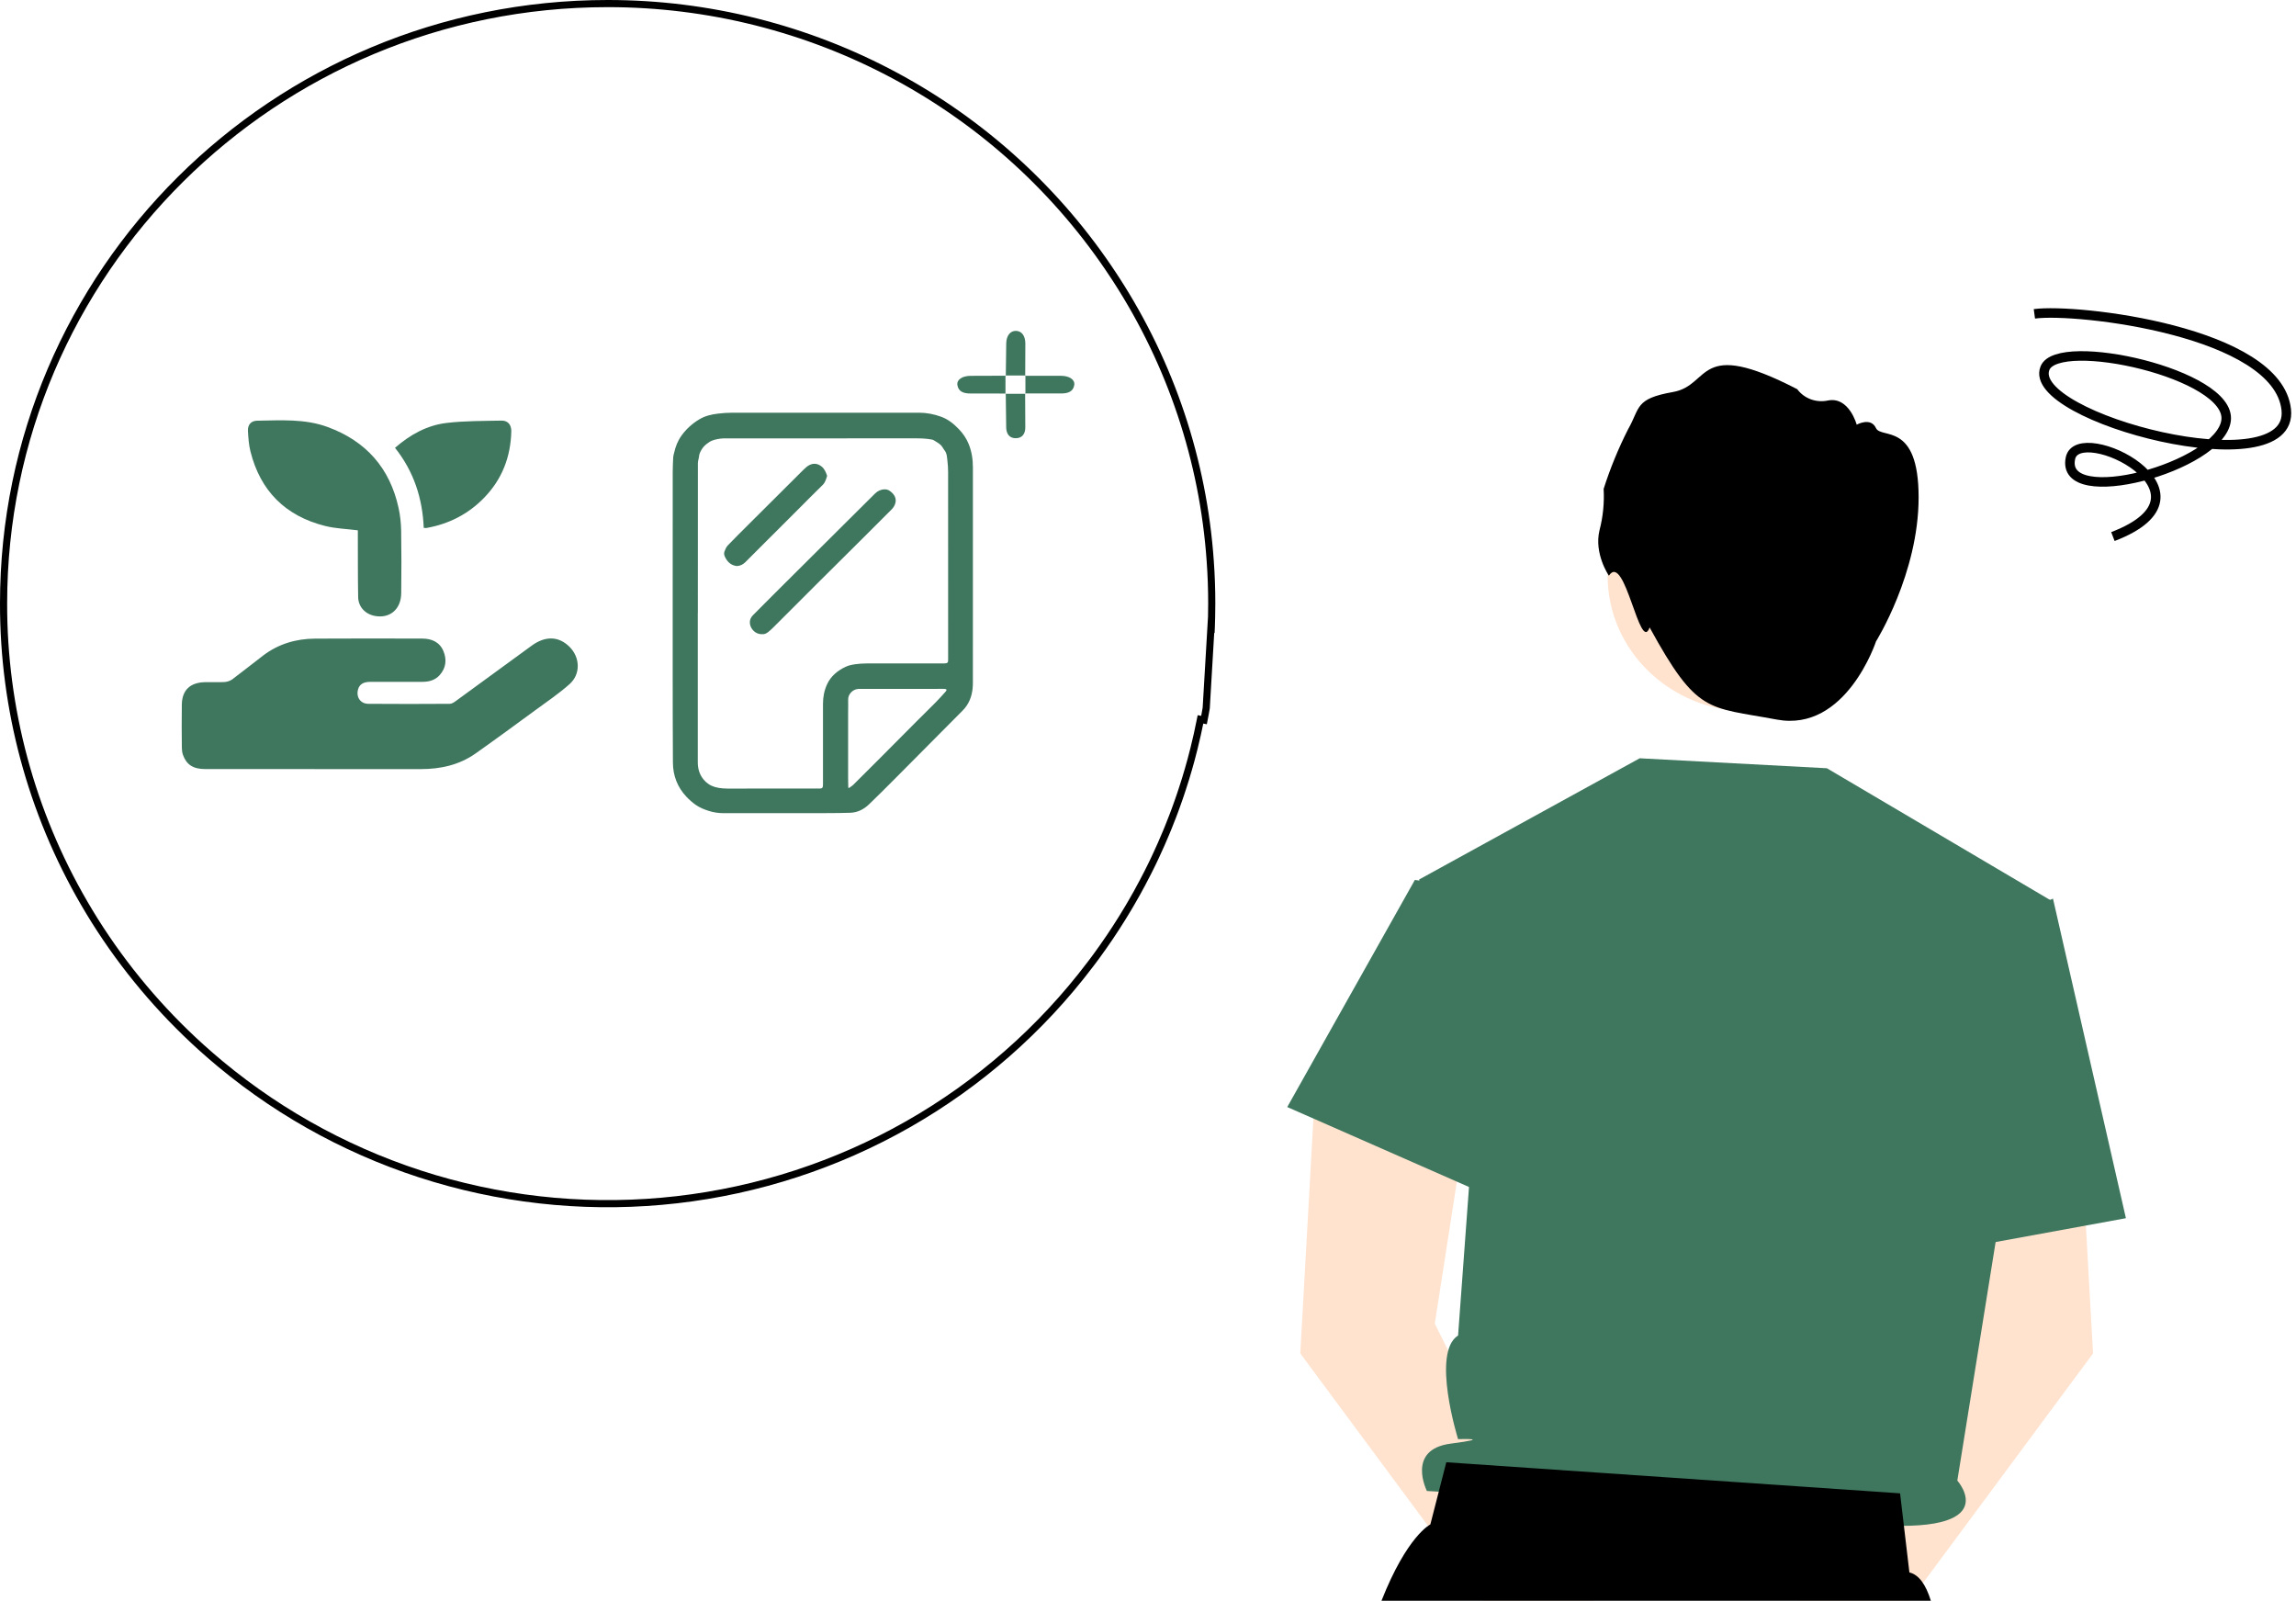 <svg width="241" height="168" viewBox="0 0 241 168" fill="none" xmlns="http://www.w3.org/2000/svg">
  <path fill-rule="evenodd" clip-rule="evenodd"
    d="M150.602 138.925L163.808 165.319C164.835 165.572 165.766 166.115 166.489 166.883C166.806 167.22 167.078 167.595 167.298 167.996H155.711L136.484 142.044L138.127 112.682L154.003 117.032L150.602 138.925Z"
    fill="#FFE3CF" />
  <path fill-rule="evenodd" clip-rule="evenodd"
    d="M205.578 138.925L192.373 165.319C191.345 165.572 190.414 166.115 189.691 166.883C189.374 167.22 189.103 167.595 188.883 167.996H200.469L219.696 142.044L218.054 112.682L202.177 117.032L205.578 138.925Z"
    fill="#FFE3CF" />
  <path
    d="M183.579 74.668C191.773 74.668 198.416 68.29 198.416 60.423C198.416 52.555 191.773 46.178 183.579 46.178C175.385 46.178 168.742 52.555 168.742 60.423C168.742 68.29 175.385 74.668 183.579 74.668Z"
    fill="#FFE3CF" />
  <path
    d="M168.877 60.417C168.877 60.417 167.286 58.111 167.898 55.627C168.264 54.217 168.408 52.762 168.326 51.311C169.011 49.159 169.871 47.064 170.897 45.043C172.182 42.796 171.57 41.85 175.61 41.141C179.649 40.431 177.997 35.346 188.647 40.845C189.006 41.33 189.506 41.7 190.083 41.911C190.66 42.121 191.289 42.162 191.891 42.028C194.094 41.614 194.89 44.57 194.89 44.57C194.89 44.57 196.359 43.742 196.909 44.925C197.46 46.107 201.388 44.215 201.388 52.198C201.388 60.18 196.918 67.311 196.918 67.311C196.918 67.311 193.78 76.878 186.496 75.518C179.213 74.158 178.157 74.981 173.154 65.85C172.13 68.705 170.557 57.869 168.877 60.417Z"
    fill="black" />
  <path
    d="M148.961 92.303L172.113 79.582L191.762 80.628L215.232 94.478L205.45 155.388C205.45 155.388 211.057 161.638 194.111 159.803C177.165 157.968 149.775 156.479 149.775 156.479C149.775 156.479 147.572 152.121 152.277 151.509C156.982 150.897 153.048 151.04 153.048 151.04C153.048 151.04 150.204 141.938 153.048 140.163L154.423 121.468L148.961 92.303Z"
    fill="#3E765E" />
  <path d="M154.832 93.287L148.51 92.352L135.117 116.184L156.878 125.754L154.832 93.287Z" fill="#3E765E" />
  <path d="M207.797 97.408L215.493 94.316L223.147 127.851L202.375 131.648L207.797 97.408Z" fill="#3E765E" />
  <path fill-rule="evenodd" clip-rule="evenodd"
    d="M150.138 159.987L151.812 153.465L199.442 156.727L200.42 165.027C201.416 165.264 202.153 166.31 202.672 167.998H145.008C147.709 161.152 150.138 159.987 150.138 159.987Z"
    fill="black" />
  <path
    d="M213.539 32.937C217.995 32.327 239.085 34.765 239.977 42.992C240.868 51.219 212.573 43.817 214.652 38.637C216.033 35.198 234.258 39.247 233.664 44.122C233.07 48.998 216.164 53.568 217.326 48.084C218.165 44.122 233.738 51.74 221.782 56.311"
    stroke="black" />
  <path
    d="M33.043 80.713C29.21 80.713 25.379 80.717 21.547 80.713C20.285 80.713 19.585 80.268 19.208 79.234C19.12 78.991 19.09 78.713 19.087 78.452C19.076 76.945 19.057 75.439 19.085 73.935C19.11 72.442 19.951 71.637 21.477 71.596C22.17 71.578 22.864 71.619 23.557 71.58C23.839 71.564 24.159 71.46 24.384 71.295C25.474 70.481 26.533 69.624 27.617 68.801C29.219 67.583 31.063 67.037 33.057 67.024C36.811 67.001 40.567 67.01 44.321 67.019C45.319 67.021 46.155 67.386 46.549 68.347C46.913 69.234 46.818 70.108 46.148 70.855C45.666 71.394 45.027 71.559 44.328 71.559C42.498 71.559 40.669 71.555 38.839 71.561C38.133 71.564 37.728 71.832 37.584 72.35C37.359 73.153 37.825 73.857 38.663 73.866C41.514 73.891 44.363 73.884 47.214 73.866C47.434 73.866 47.672 73.698 47.867 73.556C50.521 71.628 53.165 69.688 55.815 67.757C57.244 66.716 58.649 66.762 59.775 67.879C60.9 68.996 60.968 70.752 59.775 71.807C58.661 72.795 57.415 73.639 56.208 74.522C54.12 76.051 52.033 77.583 49.916 79.078C48.209 80.281 46.255 80.715 44.187 80.717C40.47 80.722 36.753 80.717 33.036 80.717L33.043 80.713Z"
    fill="#3E765E" />
  <path
    d="M37.561 55.657C36.359 55.505 35.213 55.473 34.127 55.2C29.951 54.153 27.325 51.518 26.288 47.372C26.114 46.678 26.065 45.944 26.026 45.224C25.991 44.593 26.348 44.162 26.978 44.153C29.474 44.114 31.996 43.933 34.402 44.818C38.432 46.301 40.924 49.138 41.834 53.3C42.005 54.077 42.093 54.884 42.107 55.677C42.144 57.869 42.14 60.062 42.114 62.254C42.096 63.946 40.926 64.932 39.354 64.643C38.344 64.457 37.612 63.691 37.594 62.671C37.556 60.536 37.568 58.401 37.561 56.267C37.561 56.044 37.561 55.819 37.561 55.654V55.657Z"
    fill="#3E765E" />
  <path
    d="M41.463 46.998C43.066 45.603 44.837 44.629 46.88 44.388C48.781 44.163 50.718 44.184 52.637 44.143C53.302 44.129 53.684 44.578 53.668 45.269C53.605 47.947 52.705 50.297 50.812 52.244C49.143 53.961 47.107 55 44.742 55.415C44.689 55.424 44.631 55.408 44.478 55.399C44.351 52.315 43.439 49.476 41.461 46.998H41.463Z"
    fill="#3E765E" />
  <path
    d="M107.602 39.438C108.86 39.438 110.119 39.432 111.377 39.441C112.252 39.447 112.843 39.843 112.76 40.404C112.653 41.116 112.075 41.297 111.377 41.293C110.119 41.287 108.86 41.293 107.602 41.293L107.633 41.325V39.406L107.602 39.438Z"
    fill="#3E765E" />
  <path
    d="M107.603 41.299C107.61 42.48 107.61 43.661 107.62 44.842C107.627 45.478 107.337 45.985 106.625 45.991C105.902 45.998 105.625 45.469 105.615 44.848C105.594 43.667 105.584 42.489 105.57 41.308L105.539 41.331C106.237 41.331 106.936 41.331 107.634 41.331L107.603 41.299Z"
    fill="#3E765E" />
  <path
    d="M105.575 39.433C105.588 38.306 105.599 37.178 105.619 36.051C105.633 35.234 106.034 34.718 106.632 34.725C107.238 34.731 107.621 35.231 107.625 36.058C107.625 37.185 107.614 38.312 107.611 39.442L107.642 39.411C106.944 39.411 106.245 39.411 105.547 39.411L105.578 39.433H105.575Z"
    fill="#3E765E" />
  <path
    d="M105.571 41.304C104.34 41.3 103.106 41.288 101.875 41.297C101.17 41.3 100.599 41.12 100.492 40.407C100.409 39.844 101 39.451 101.875 39.445C103.106 39.435 104.34 39.435 105.571 39.432L105.54 39.41V41.329L105.571 41.307V41.304Z"
    fill="#3E765E" />
  <path
    d="M70.609 64.307C70.609 59.397 70.609 54.486 70.612 49.576C70.612 49.041 70.638 48.503 70.665 47.969C70.673 47.824 70.725 47.681 70.757 47.537C70.902 46.873 71.144 46.251 71.547 45.698C72.045 45.013 72.656 44.462 73.386 44.02C74.01 43.64 74.684 43.49 75.385 43.408C75.872 43.35 76.365 43.314 76.855 43.314C83.39 43.308 89.928 43.306 96.463 43.314C97.259 43.314 98.041 43.464 98.789 43.738C99.524 44.004 100.111 44.481 100.649 45.042C101.091 45.503 101.442 46.017 101.679 46.604C102.003 47.4 102.121 48.237 102.121 49.088C102.126 56.61 102.129 64.131 102.119 71.652C102.119 72.493 101.963 73.317 101.481 74.039C101.355 74.229 101.207 74.408 101.046 74.571C98.626 77.011 96.205 79.448 93.782 81.882C92.936 82.73 92.088 83.576 91.224 84.408C90.681 84.932 90.023 85.272 89.269 85.299C87.9 85.343 86.525 85.338 85.152 85.341C82.078 85.346 79.004 85.343 75.93 85.341C75.406 85.341 74.898 85.264 74.387 85.101C73.91 84.948 73.46 84.766 73.056 84.49C72.696 84.24 72.358 83.942 72.055 83.623C71.112 82.627 70.644 81.415 70.633 80.053C70.609 76.945 70.615 73.836 70.609 70.728C70.609 68.588 70.609 66.447 70.609 64.307ZM73.243 64.342C73.243 69.563 73.243 74.785 73.243 80.009C73.243 80.662 73.415 81.263 73.826 81.779C74.144 82.179 74.555 82.456 75.043 82.598C75.604 82.764 76.183 82.764 76.765 82.762C79.697 82.751 82.629 82.756 85.561 82.759C85.719 82.759 85.877 82.764 86.037 82.759C86.306 82.749 86.369 82.683 86.382 82.411C86.385 82.34 86.385 82.269 86.385 82.198C86.385 79.424 86.39 76.647 86.385 73.873C86.385 73.154 86.514 72.474 86.812 71.823C87.21 70.954 87.905 70.393 88.743 69.987C88.893 69.913 89.056 69.858 89.219 69.819C89.946 69.637 90.689 69.626 91.435 69.626C93.971 69.629 96.508 69.632 99.045 69.626C99.519 69.626 99.521 69.521 99.521 69.192C99.521 62.635 99.521 56.077 99.519 49.52C99.519 49.123 99.49 48.722 99.442 48.327C99.4 47.963 99.395 47.584 99.147 47.268C99.002 47.084 98.908 46.854 98.739 46.699C98.523 46.501 98.257 46.359 98.009 46.201C97.946 46.161 97.867 46.143 97.793 46.127C97.227 46.022 96.655 46.003 96.081 46.003C89.43 46.009 82.779 46.006 76.128 46.009C75.97 46.009 75.809 46.009 75.654 46.03C75.23 46.093 74.816 46.151 74.434 46.406C74.121 46.617 73.855 46.828 73.657 47.16C73.517 47.397 73.399 47.616 73.373 47.892C73.349 48.135 73.254 48.372 73.254 48.614C73.246 53.857 73.249 59.102 73.249 64.344L73.243 64.342ZM89.04 82.662C89.064 82.675 89.09 82.688 89.114 82.701C89.269 82.585 89.441 82.488 89.578 82.353C90.468 81.473 91.353 80.586 92.238 79.7C93.568 78.365 94.896 77.024 96.229 75.688C96.882 75.035 97.546 74.392 98.194 73.733C98.565 73.357 98.923 72.964 99.274 72.566C99.408 72.414 99.363 72.314 99.16 72.3C98.879 72.284 98.594 72.298 98.31 72.298C95.755 72.298 93.202 72.298 90.647 72.298C90.468 72.298 90.286 72.298 90.107 72.303C89.549 72.316 89.014 72.838 89.027 73.409C89.038 73.902 89.022 74.395 89.022 74.887C89.022 77.153 89.022 79.418 89.022 81.684C89.022 82.011 89.032 82.335 89.04 82.662Z"
    fill="#3E765E" />
  <path
    d="M79.981 66.556C79.139 66.587 78.486 65.679 78.784 64.929C78.838 64.796 78.934 64.671 79.034 64.566C79.793 63.796 80.557 63.031 81.324 62.268C83.715 59.889 86.106 57.509 88.496 55.129C89.61 54.021 90.727 52.916 91.841 51.805C92.127 51.521 92.451 51.365 92.866 51.358C93.21 51.35 93.447 51.534 93.661 51.744C93.998 52.077 94.114 52.491 93.936 52.941C93.862 53.128 93.741 53.312 93.597 53.456C92.57 54.495 91.533 55.521 90.498 56.552C88.895 58.146 87.289 59.735 85.691 61.329C84.155 62.859 82.624 64.397 81.09 65.927C80.943 66.073 80.784 66.209 80.622 66.339C80.429 66.495 80.21 66.585 79.981 66.556Z"
    fill="#3E765E" />
  <path
    d="M77.341 59.406C76.879 59.352 76.51 59.125 76.258 58.73C76.092 58.473 75.932 58.191 76.046 57.877C76.128 57.65 76.234 57.409 76.396 57.239C77.105 56.497 77.832 55.78 78.559 55.055C80.491 53.129 82.421 51.199 84.358 49.278C84.548 49.091 84.757 48.902 84.996 48.791C85.438 48.585 85.867 48.653 86.255 48.975C86.548 49.218 86.681 49.546 86.8 49.887C86.811 49.917 86.819 49.957 86.808 49.984C86.7 50.303 86.624 50.628 86.358 50.888C85.471 51.751 84.605 52.636 83.728 53.51C82.654 54.584 81.579 55.656 80.505 56.73C79.748 57.485 78.993 58.24 78.236 58.998C77.992 59.241 77.704 59.39 77.343 59.406H77.341Z"
    fill="#3E765E" />
  <path
    d="M127.174 64.745L127.174 64.742C127.185 64.275 127.191 63.808 127.191 63.339V63.339C127.192 61.832 127.138 60.34 127.031 58.864L127.031 58.863C126.297 48.365 122.909 38.22 117.181 29.367C117.075 29.205 116.97 29.044 116.866 28.886L116.865 28.885C111.103 20.124 103.231 12.929 93.963 7.951C84.694 2.973 74.321 0.369 63.783 0.375L63.783 0.375C28.761 0.375 0.375 28.567 0.375 63.339V63.34C0.357 74.38 3.277 85.229 8.839 94.789L8.839 94.79C9.201 95.414 9.578 96.034 9.962 96.648C13.046 101.549 16.793 106.007 21.096 109.899C21.767 110.505 22.45 111.097 23.146 111.674L23.146 111.674C29.741 117.15 37.39 121.237 45.626 123.685C53.862 126.132 62.514 126.89 71.054 125.911C79.595 124.933 87.845 122.239 95.304 117.994C102.762 113.748 109.272 108.04 114.438 101.216L114.44 101.215C114.563 101.054 114.682 100.899 114.796 100.742L114.799 100.738C114.855 100.662 114.912 100.586 114.968 100.51C115.007 100.458 115.046 100.405 115.085 100.352L115.085 100.352C115.323 100.028 115.559 99.699 115.79 99.37L115.79 99.369C116.255 98.711 116.706 98.044 117.142 97.37L117.142 97.369C117.581 96.692 118.007 96.006 118.419 95.312C118.522 95.14 118.624 94.965 118.727 94.788C118.93 94.441 119.13 94.088 119.328 93.735C119.525 93.383 119.718 93.027 119.906 92.669L119.907 92.669C120.097 92.31 120.284 91.951 120.467 91.591C120.56 91.409 120.65 91.228 120.738 91.048L120.739 91.046C120.797 90.93 120.853 90.816 120.91 90.699C120.94 90.637 120.97 90.574 121.002 90.511C121.027 90.457 121.052 90.405 121.078 90.351C121.104 90.297 121.13 90.242 121.157 90.186C121.234 90.025 121.309 89.862 121.386 89.694L121.387 89.693C121.734 88.948 122.066 88.195 122.383 87.433L122.385 87.43C122.465 87.243 122.543 87.053 122.618 86.862L122.62 86.859C122.775 86.479 122.927 86.096 123.074 85.708L123.075 85.707C123.149 85.513 123.217 85.328 123.294 85.127C123.366 84.931 123.437 84.739 123.505 84.545L123.507 84.54C123.578 84.348 123.646 84.153 123.713 83.96L123.714 83.957C123.782 83.762 123.849 83.566 123.916 83.368C123.982 83.173 124.047 82.977 124.111 82.778L124.111 82.777C124.176 82.58 124.24 82.382 124.302 82.184L124.302 82.182C124.357 82.01 124.412 81.835 124.467 81.659C124.66 81.026 124.843 80.391 125.017 79.753C125.122 79.359 125.224 78.964 125.324 78.569C125.577 77.554 125.806 76.531 126.011 75.498C126.011 75.498 126.011 75.498 126.011 75.498L126.379 75.571C126.42 75.362 126.46 75.152 126.499 74.94C126.537 74.731 126.576 74.521 126.611 74.312L127.174 64.745ZM127.174 64.745C127.169 65.049 127.16 65.353 127.148 65.658L127.148 65.663C127.147 65.707 127.145 65.75 127.144 65.792C127.143 65.833 127.141 65.874 127.139 65.914L127.138 65.919C127.131 66.088 127.124 66.254 127.117 66.418L127.174 64.745Z"
    stroke="black" stroke-width="0.75" />
</svg>
